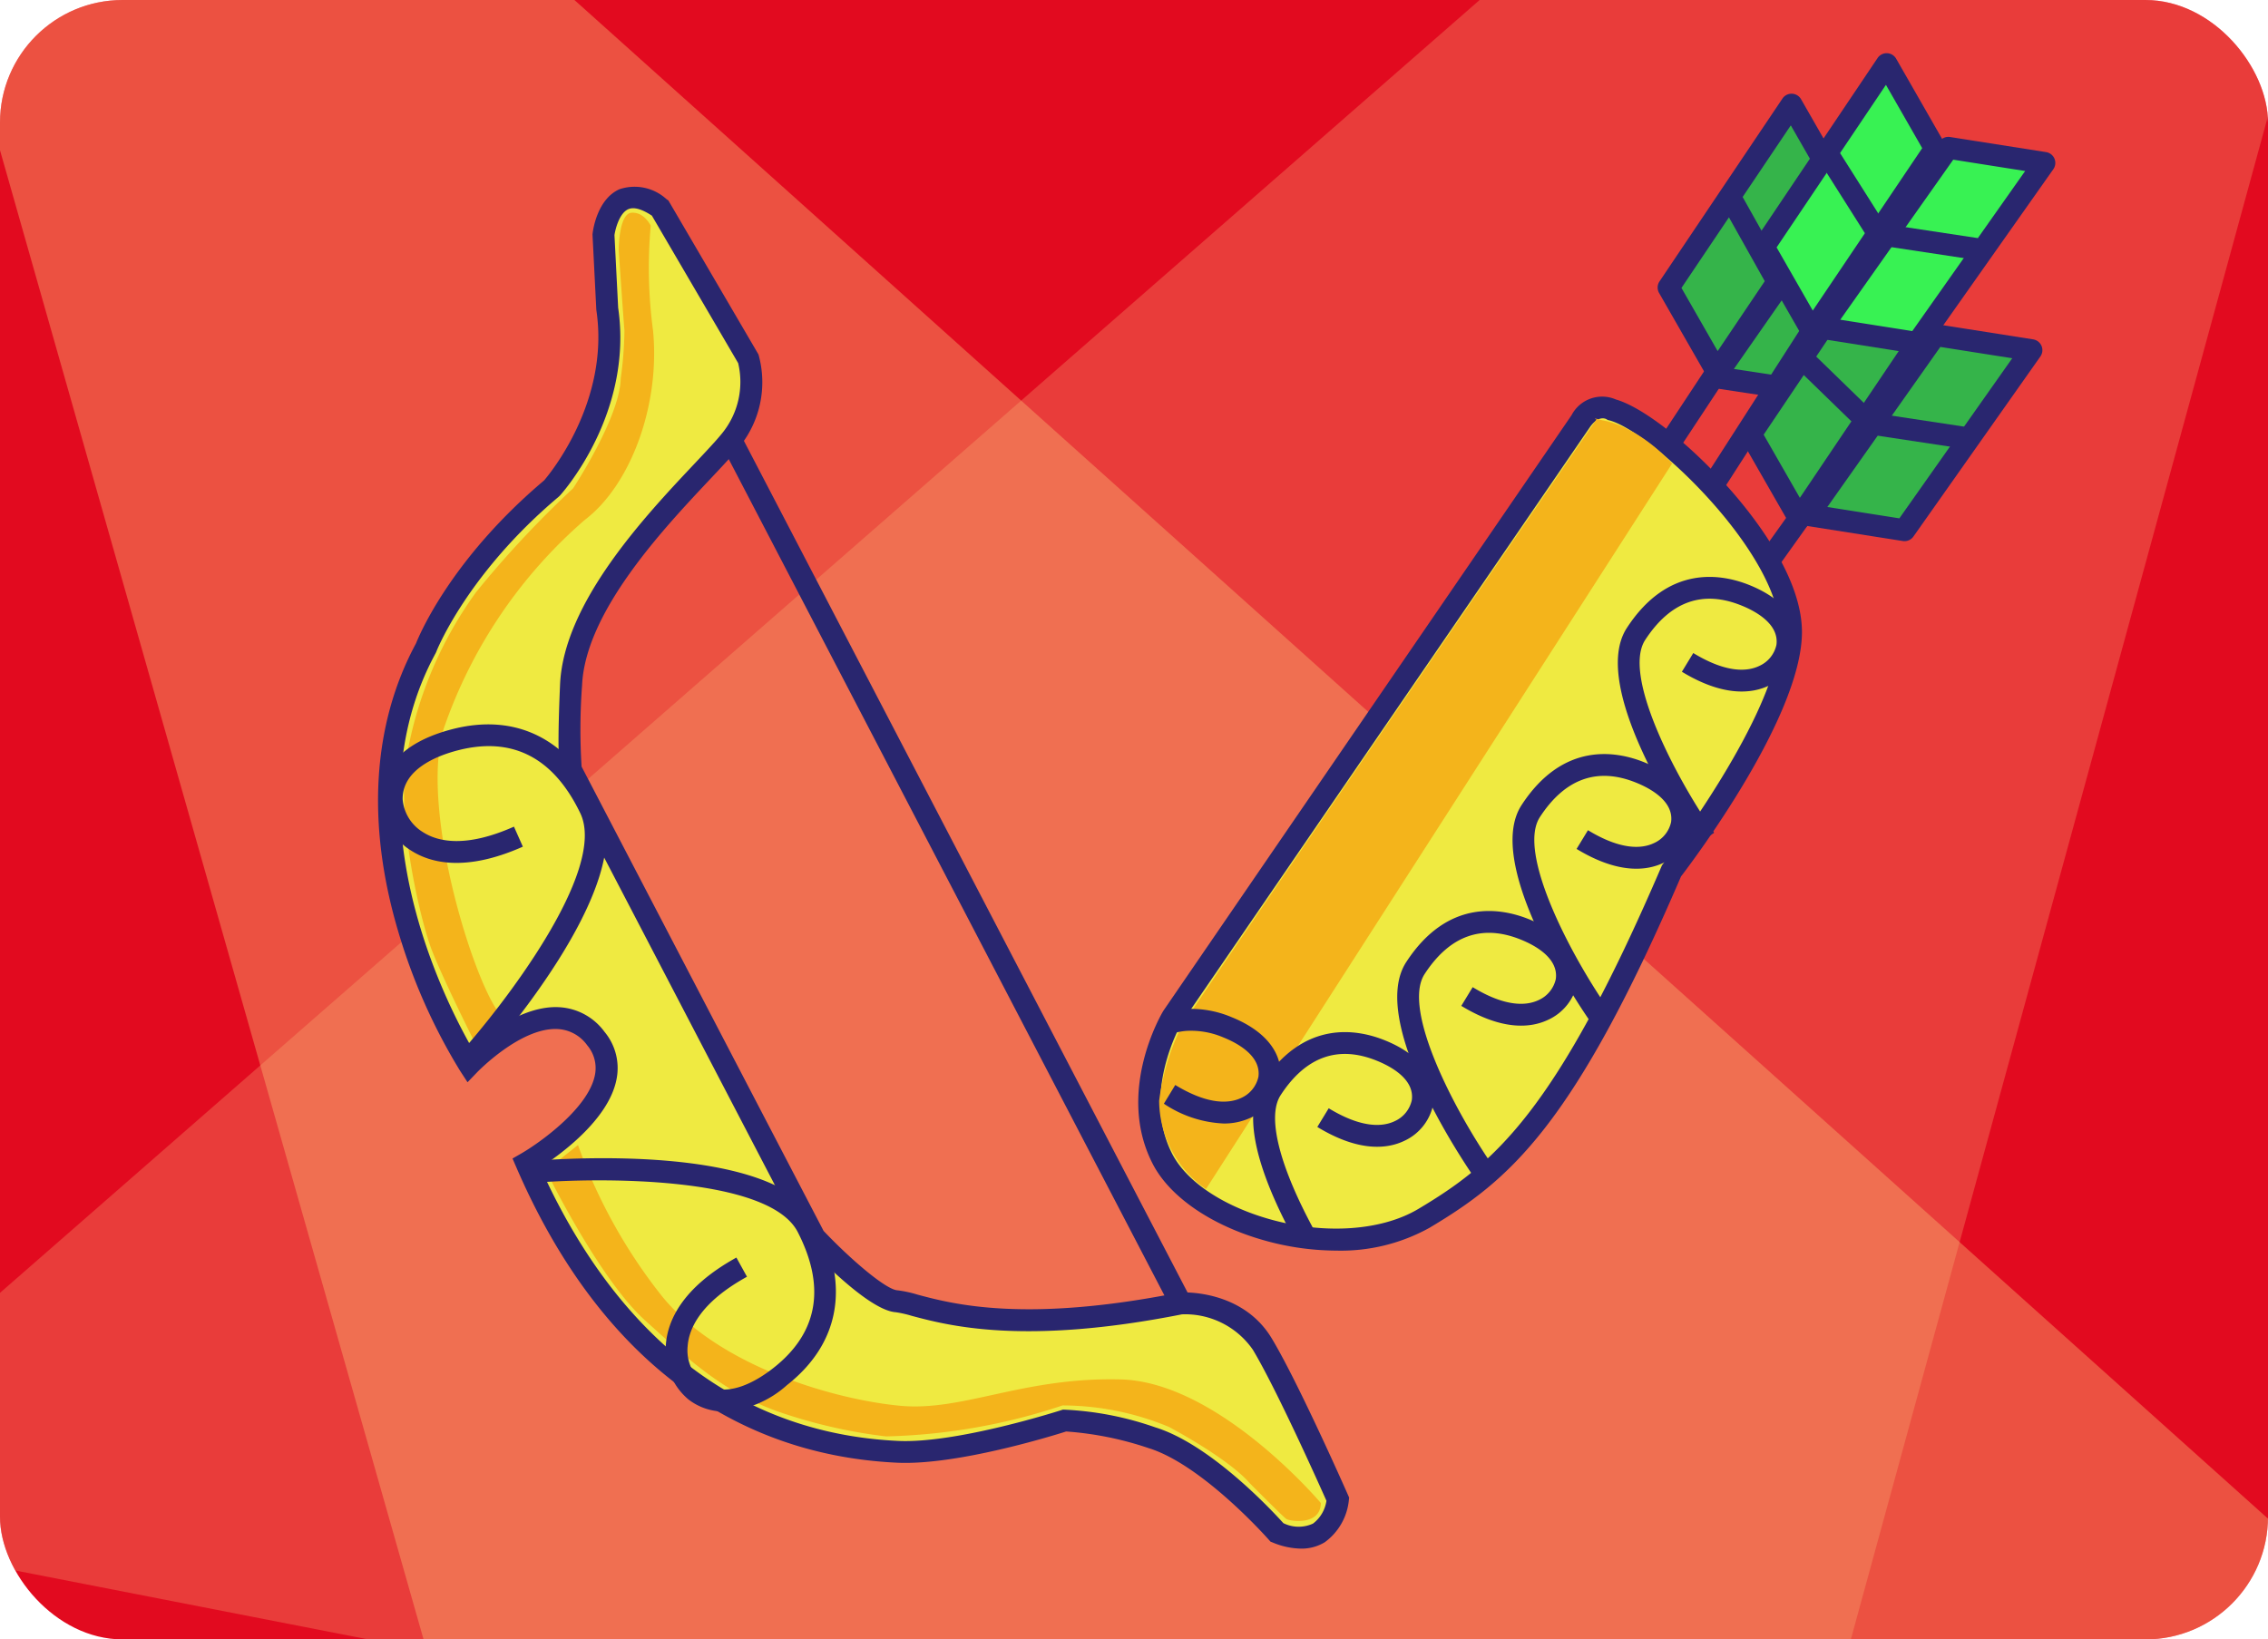 <svg xmlns="http://www.w3.org/2000/svg" xmlns:xlink="http://www.w3.org/1999/xlink" width="148" height="107" viewBox="0 0 148 107"><defs><style>.a{fill:none;}.b{clip-path:url(#a);}.c{fill:#e20a1f;}.d{fill:#f48863;}.d,.e{opacity:0.4;}.e{fill:#fbbc75;}.f{fill:#efea41;}.g{fill:#29266f;}.h{fill:#f4b41b;}.i{fill:#35b44a;}.j{fill:#38f253;}</style><clipPath id="a"><rect class="a" width="148" height="107" rx="8" transform="translate(0.188 0.178)"/></clipPath></defs><g transform="translate(-0.188 -0.178)"><g class="b" transform="translate(0 0)"><rect class="c" width="170.356" height="121.022" rx="8" transform="translate(-10.963 -6.71)"/><path class="d" d="M1114.96,73.224l25.927,14.72L1103.3,225.228l-132.635-25.9Z" transform="translate(-987.244 -100.115)"/><path class="e" d="M1016.969,93.534l-24.862,14.115,38.838,136.572L1159,220.92Z" transform="translate(-994.596 -107.079)"/><g transform="translate(24.853 12.339)"><path class="f" d="M1052.494,134.716l5.754,9.837a6.01,6.01,0,0,1-1.128,5.284c-2.02,2.536-10.167,9.638-10.441,16.01s.129,5.81.129,5.81l15.757,30.238s3.827,4.067,5.351,4.172,6.01,2.635,18.55.143c0,0,3.594-.218,5.318,2.65s4.931,10.132,4.931,10.132-.335,3.606-3.966,2.164c0,0-4.4-5.023-8.165-6.185a20.265,20.265,0,0,0-5.7-1.119s-6.871,2.228-10.889,2.04-16.637-1.292-24.223-18.84c0,0,7.517-4.318,4.525-8.128s-8.267,1.706-8.267,1.706-9.6-14.735-2.818-27.2c0,0,1.961-5.164,8.212-10.424,0,0,4.593-5.084,3.616-11.706l-.246-4.842S1049.26,132.435,1052.494,134.716Z" transform="translate(-1034.085 -133.3)"/><path class="g" d="M1093.941,221.84a4.978,4.978,0,0,1-1.823-.392l-.16-.064-.114-.129c-.043-.049-4.314-4.885-7.838-5.974a21.434,21.434,0,0,0-5.381-1.086c-.945.3-7.167,2.22-11.029,2.038-11.027-.515-19.619-7.179-24.846-19.269l-.253-.585.553-.318c1.2-.691,4.4-2.959,4.824-5.129a2.292,2.292,0,0,0-.5-1.939,2.526,2.526,0,0,0-1.924-1.064c-2.418-.128-5.236,2.794-5.265,2.824l-.624.649-.491-.754a37.931,37.931,0,0,1-4.039-9.113c-2.08-7.028-1.675-13.52,1.17-18.782.227-.573,2.317-5.535,8.359-10.634.373-.435,4.286-5.159,3.411-11.09l-.007-.068-.248-4.9.007-.058c.026-.227.3-2.237,1.745-2.884a3.086,3.086,0,0,1,3.075.643l.126.089,5.872,10.038.024.074a6.7,6.7,0,0,1-1.249,5.95c-.428.537-1.079,1.228-1.9,2.1-3.057,3.245-8.174,8.675-8.381,13.491a38.8,38.8,0,0,0-.031,5.295l.08.154,15.711,30.149c1.742,1.839,4.054,3.826,4.813,3.878a7.615,7.615,0,0,1,1.322.284c2.267.606,6.989,1.868,17.039-.129l.1-.012c.164-.011,4.048-.208,5.974,3,1.728,2.873,4.84,9.914,4.972,10.212l.075.17-.018.185a3.865,3.865,0,0,1-1.573,2.735A2.9,2.9,0,0,1,1093.941,221.84Zm-1.141-1.662a2.242,2.242,0,0,0,1.933.029,2.278,2.278,0,0,0,.877-1.489c-.517-1.162-3.278-7.323-4.805-9.863a5.376,5.376,0,0,0-4.621-2.306c-10.34,2.047-15.264.73-17.632.1a7.23,7.23,0,0,0-1.051-.238c-1.674-.115-4.881-3.393-5.823-4.4l-.068-.072-.046-.088-15.626-29.988c-.388-.266-.565-1.168-.339-6.42.23-5.347,5.575-11.02,8.769-14.409.77-.818,1.436-1.524,1.827-2.015a5.308,5.308,0,0,0,1.026-4.555l-5.629-9.623c-.481-.32-1.1-.618-1.542-.422-.576.256-.842,1.281-.9,1.693l.241,4.742c.995,6.859-3.6,12.037-3.8,12.255l-.07.068c-6.014,5.062-7.984,10.082-8,10.132l-.04.087c-5.651,10.39.573,22.632,2.347,25.732,1.113-.982,3.439-2.738,5.692-2.626a3.927,3.927,0,0,1,2.98,1.609,3.693,3.693,0,0,1,.783,3.1c-.511,2.631-3.67,4.916-4.967,5.755,3.56,7.941,10.464,17.243,23.353,17.845,3.829.177,10.568-1.985,10.635-2.007l.1-.033.1,0a20.694,20.694,0,0,1,5.926,1.151C1088.031,215.029,1092.044,219.341,1092.8,220.178Z" transform="translate(-1033.717 -132.926)"/><g transform="translate(22.401 16.209)"><rect class="g" width="1.429" height="63.554" transform="matrix(0.887, -0.462, 0.462, 0.887, 0, 0.66)"/></g><g transform="translate(1.693 1.714)"><path class="h" d="M1052.4,136.386a30.7,30.7,0,0,0,.152,6.854c.472,4.92-1.489,10.1-4.449,12.347a31.63,31.63,0,0,0-9.2,13.595c-1.695,5.487,2.314,17.751,3.9,18.91l-1.939,1.5s-1.955-3.9-2.725-5.857-2.262-8.409-1.726-12.315a25.793,25.793,0,0,1,4.581-11.1,66.257,66.257,0,0,1,6.337-6.785s3.063-4.635,3.111-7.179a24.464,24.464,0,0,0,.243-3.119c-.069-.777-.376-5.255-.376-5.255s0-2.367.828-2.437S1052.4,136.386,1052.4,136.386Z" transform="translate(-1036.294 -135.534)"/></g><g transform="translate(10.962 62.572)"><path class="h" d="M1052.49,228.152l-2.091,1.655s3.426,7.034,6.445,9.77,5.138,4.661,8.592,5.934a33.7,33.7,0,0,0,7.147,1.659,39.124,39.124,0,0,0,11.529-2.021,18.152,18.152,0,0,1,6.934,1.4s3.886,2.042,5.324,3.722c0,0,2.124,2.133,2.335,2.284s2.242.469,2.26-1.036c0,0-6.663-7.9-13.051-8.067s-10.282,2.1-14.39,1.72-11.785-2.489-15.575-7.18A34.592,34.592,0,0,1,1052.49,228.152Z" transform="translate(-1050.399 -228.152)"/></g><g transform="translate(9.837 63.44)"><path class="g" d="M1061.444,246a3.781,3.781,0,0,1-2.34-.794,4.185,4.185,0,0,1-1.465-3.594c.114-1.485,1.005-3.673,4.6-5.661l.691,1.251c-3.042,1.68-3.784,3.385-3.871,4.52a2.767,2.767,0,0,0,.915,2.354c1.54,1.191,3.594-.065,4.681-.919,2.9-2.279,3.437-5.263,1.589-8.869-1.9-3.711-13.231-3.565-17.437-3.2l-.125-1.423c1.646-.145,16.154-1.264,18.834,3.968,2.141,4.181,1.438,7.961-1.979,10.645A6.745,6.745,0,0,1,1061.444,246Z" transform="translate(-1048.687 -229.473)"/></g><g transform="translate(0.182 35.115)"><path class="g" d="M1040.095,208.95l-1.059-.959c2.833-3.13,9.788-12.075,7.976-15.831-1.76-3.65-4.462-5.024-8.031-4.086-1.338.352-3.579,1.232-3.559,3.177a2.768,2.768,0,0,0,1.325,2.151c.957.615,2.764,1.053,5.939-.358l.58,1.306c-3.757,1.67-6.04,1.059-7.293.254a4.181,4.181,0,0,1-1.981-3.337c-.012-1.25.572-3.508,4.624-4.573,4.2-1.1,7.641.617,9.681,4.848C1050.854,196.835,1041.2,207.726,1040.095,208.95Z" transform="translate(-1033.994 -186.366)"/></g></g><g transform="translate(74.468 3.646)"><g transform="translate(33.89 2.644)"><g transform="translate(3.018 5.992)"><path class="i" d="M1166.479,145.724l8.227-11.8,6.271.949-8.213,11.8Z" transform="translate(-1165.764 -133.212)"/><path class="g" d="M1172.39,147.016a.725.725,0,0,1-.106-.008l-6.284-.951a.715.715,0,0,1-.479-1.115l8.226-11.8a.709.709,0,0,1,.693-.3l6.272.949a.714.714,0,0,1,.479,1.114l-8.213,11.8A.715.715,0,0,1,1172.39,147.016Zm-5.04-2.2,4.709.713,7.3-10.492-4.7-.711Z" transform="translate(-1165.391 -132.839)"/></g><path class="i" d="M1169.91,124.807l-8.024,11.936,3.153,5.5,8.03-11.925Z" transform="translate(-1161.172 -124.093)"/><path class="g" d="M1164.666,142.589h-.026a.712.712,0,0,1-.593-.359l-3.153-5.5a.714.714,0,0,1,.027-.754l8.024-11.936a.715.715,0,0,1,1.213.043l3.159,5.515a.714.714,0,0,1-.028.754l-8.03,11.924A.714.714,0,0,1,1164.666,142.589Zm-2.312-6.188,2.362,4.122,7.14-10.6-2.367-4.132Z" transform="translate(-1160.799 -123.72)"/></g><g transform="translate(39.254 12.222)"><g transform="translate(3.749 5.465)"><path class="i" d="M1175.755,159.45l8.3-11.748,6.265.986-8.284,11.75Z" transform="translate(-1175.041 -146.987)"/><path class="g" d="M1181.661,160.78a.7.7,0,0,1-.111-.009l-6.279-.988a.715.715,0,0,1-.472-1.118l8.3-11.748a.715.715,0,0,1,.695-.293l6.265.986a.714.714,0,0,1,.473,1.117l-8.284,11.75A.712.712,0,0,1,1181.661,160.78Zm-5.032-2.23,4.7.741,7.366-10.448-4.692-.739Z" transform="translate(-1174.668 -146.615)"/></g><path class="i" d="M1178.073,139.384l-8.024,11.936,3.153,5.5,8.03-11.925Z" transform="translate(-1169.335 -138.67)"/><path class="g" d="M1172.829,157.166h-.026a.714.714,0,0,1-.594-.358l-3.153-5.5a.714.714,0,0,1,.027-.754l8.024-11.936a.715.715,0,0,1,1.213.043l3.159,5.515a.715.715,0,0,1-.027.754l-8.03,11.924A.714.714,0,0,1,1172.829,157.166Zm-2.312-6.188,2.362,4.122,7.14-10.6-2.367-4.132Z" transform="translate(-1168.962 -138.297)"/></g><g transform="translate(40.098)"><g transform="translate(3.749 5.465)"><path class="j" d="M1177.039,140.849l8.3-11.748,6.265.986-8.284,11.75Z" transform="translate(-1176.325 -128.387)"/><path class="g" d="M1182.945,142.179a.7.7,0,0,1-.111-.009l-6.278-.988a.715.715,0,0,1-.473-1.118l8.3-11.748a.717.717,0,0,1,.695-.293l6.266.986a.714.714,0,0,1,.472,1.117l-8.284,11.75A.713.713,0,0,1,1182.945,142.179Zm-5.032-2.23,4.7.741,7.366-10.448-4.693-.739Z" transform="translate(-1175.952 -128.014)"/></g><path class="j" d="M1179.357,120.783l-8.024,11.936,3.153,5.5,8.03-11.925Z" transform="translate(-1170.619 -120.069)"/><path class="g" d="M1174.113,138.565h-.026a.711.711,0,0,1-.594-.358l-3.153-5.5a.713.713,0,0,1,.027-.754l8.024-11.936a.714.714,0,0,1,1.212.043l3.159,5.515a.715.715,0,0,1-.027.754l-8.031,11.924A.713.713,0,0,1,1174.113,138.565Zm-2.312-6.188,2.361,4.122,7.141-10.6-2.367-4.132Z" transform="translate(-1170.246 -119.697)"/></g><g transform="translate(0 22.405)"><path class="f" d="M1138.464,155.795l-26.618,38.844s-2.941,4.9-.661,9.308,11.768,7.02,17.056,3.864,9.386-6.919,16.154-22.68c0,0,7.707-9.953,7.8-15.5s-8.6-13.81-11.69-14.6C1140.5,155.034,1139.425,154.393,1138.464,155.795Z" transform="translate(-1109.599 -154.169)"/><path class="g" d="M1122.151,209.546a17.518,17.518,0,0,1-4.778-.688c-3.4-.97-6.093-2.823-7.2-4.957-2.436-4.707.553-9.79.682-10l.023-.036,26.618-38.845a2.248,2.248,0,0,1,2.894-1.025c1.754.5,4.736,2.826,7.306,5.708,1.83,2.053,4.891,6.026,4.834,9.571-.09,5.526-7.13,14.858-7.891,15.851-7.053,16.4-11.251,19.851-16.408,22.929A11.918,11.918,0,0,1,1122.151,209.546Zm-10.077-14.9c-.168.293-2.636,4.721-.63,8.6.927,1.791,3.289,3.375,6.32,4.24,3.6,1.026,7.332.773,9.735-.661,4.934-2.944,8.96-6.271,15.864-22.349l.036-.083.056-.072c.076-.1,7.562-9.829,7.648-15.073.084-5.155-8.393-13.19-11.152-13.894l-.1-.026-.089-.053c-.109-.056-.564-.21-1.085.55Z" transform="translate(-1109.223 -153.794)"/></g><g transform="translate(1.359 23.852)"><path class="h" d="M1140.224,156.11s2.128.242,4.546,2.813l-30.419,47.357a7.071,7.071,0,0,1-3.058-5.755,15.1,15.1,0,0,1,1.453-4.832c1.068-1.763,27.086-39.643,27.086-39.643S1139.416,155.895,1140.224,156.11Z" transform="translate(-1111.291 -155.996)"/></g><g transform="translate(31.293 34.186)"><path class="g" d="M1161.957,189.235c-.727-1.045-7.034-10.326-4.522-14.181,2.709-4.158,6.183-3.534,8.013-2.793,2.245.909,3.4,2.4,3.162,4.1a3.372,3.372,0,0,1-1.922,2.465c-1.066.5-2.913.757-5.661-.913l.743-1.221c2.2,1.34,3.557,1.2,4.305.842a1.969,1.969,0,0,0,1.12-1.371c.189-1.359-1.35-2.2-2.283-2.574-2.528-1.025-4.64-.268-6.28,2.248-1.5,2.3,1.963,8.94,4.5,12.585Z" transform="translate(-1156.847 -171.723)"/></g><g transform="translate(24.422 45.749)"><path class="g" d="M1151.5,206.832c-.727-1.045-7.034-10.325-4.522-14.181,2.709-4.158,6.184-3.535,8.013-2.793,2.244.909,3.4,2.4,3.161,4.1a3.369,3.369,0,0,1-1.922,2.465c-1.066.505-2.912.758-5.661-.912l.743-1.222c2.2,1.34,3.558,1.2,4.305.842a1.965,1.965,0,0,0,1.119-1.371c.189-1.359-1.349-2.2-2.283-2.575-2.526-1.024-4.64-.268-6.279,2.249-1.5,2.3,1.963,8.94,4.5,12.585Z" transform="translate(-1146.39 -189.32)"/></g><g transform="translate(16.897 55.992)"><path class="g" d="M1140.047,222.42c-.727-1.045-7.033-10.326-4.521-14.181,2.708-4.158,6.183-3.535,8.013-2.793,2.244.909,3.4,2.4,3.161,4.1a3.368,3.368,0,0,1-1.921,2.465c-1.066.505-2.912.758-5.661-.912l.743-1.221c2.2,1.34,3.558,1.2,4.305.842a1.969,1.969,0,0,0,1.119-1.371c.189-1.359-1.349-2.2-2.283-2.575-2.527-1.024-4.64-.267-6.279,2.249-1.5,2.3,1.962,8.941,4.5,12.585Z" transform="translate(-1134.937 -204.908)"/></g><g transform="translate(7.495 63.896)"><path class="g" d="M1123.44,230.694c-2.731-4.978-3.476-8.484-2.216-10.422,2.709-4.163,6.184-3.536,8.015-2.793,2.244.908,3.4,2.4,3.158,4.1a3.359,3.359,0,0,1-1.917,2.462c-1.066.507-2.914.76-5.662-.912l.743-1.22c2.2,1.34,3.558,1.2,4.306.842a1.965,1.965,0,0,0,1.116-1.369c.19-1.362-1.348-2.2-2.281-2.576-2.527-1.026-4.64-.271-6.279,2.249-.912,1.4-.084,4.665,2.27,8.956Z" transform="translate(-1120.63 -216.938)"/></g><g transform="translate(1.668 62.376)"><path class="g" d="M1115.664,222.109a7.6,7.6,0,0,1-3.9-1.292l.742-1.222c2.205,1.34,3.559,1.2,4.306.844a1.972,1.972,0,0,0,1.12-1.371c.19-1.36-1.348-2.2-2.281-2.575a5.353,5.353,0,0,0-2.4-.43,4.133,4.133,0,0,0-.931.176l-.422-1.365a5.556,5.556,0,0,1,1.25-.236,6.783,6.783,0,0,1,3.038.531c2.244.908,3.4,2.4,3.159,4.1a3.367,3.367,0,0,1-1.923,2.464A4.059,4.059,0,0,1,1115.664,222.109Z" transform="translate(-1111.762 -214.624)"/></g><g transform="translate(44.116 5.783)"><path class="g" d="M1186.815,136.2l-6.7-1.014-3.75-5.924,1.207-.764,3.4,5.373,6.06.917Z" transform="translate(-1176.361 -128.498)"/></g><g transform="translate(42.662 19.242)"><path class="g" d="M1185.37,155.56l-6.523-.987-4.7-4.568,1-1.024,4.368,4.248,6.069.918Z" transform="translate(-1174.149 -148.981)"/></g><g transform="translate(37.988 9.027)"><rect class="g" width="1.429" height="6.763" transform="matrix(0.872, -0.489, 0.489, 0.872, 0, 0.698)"/></g><g transform="translate(34.018 20.405)"><rect class="g" width="5.707" height="1.429" transform="translate(0 4.763) rotate(-56.583)"/></g><g transform="translate(40.55 29.962)"><rect class="g" width="3.427" height="1.429" transform="matrix(0.581, -0.814, 0.814, 0.581, 0, 2.789)"/></g><g transform="translate(36.866 17.767)"><rect class="g" width="12.018" height="1.429" transform="translate(0 10.111) rotate(-57.278)"/></g></g></g></g></svg>